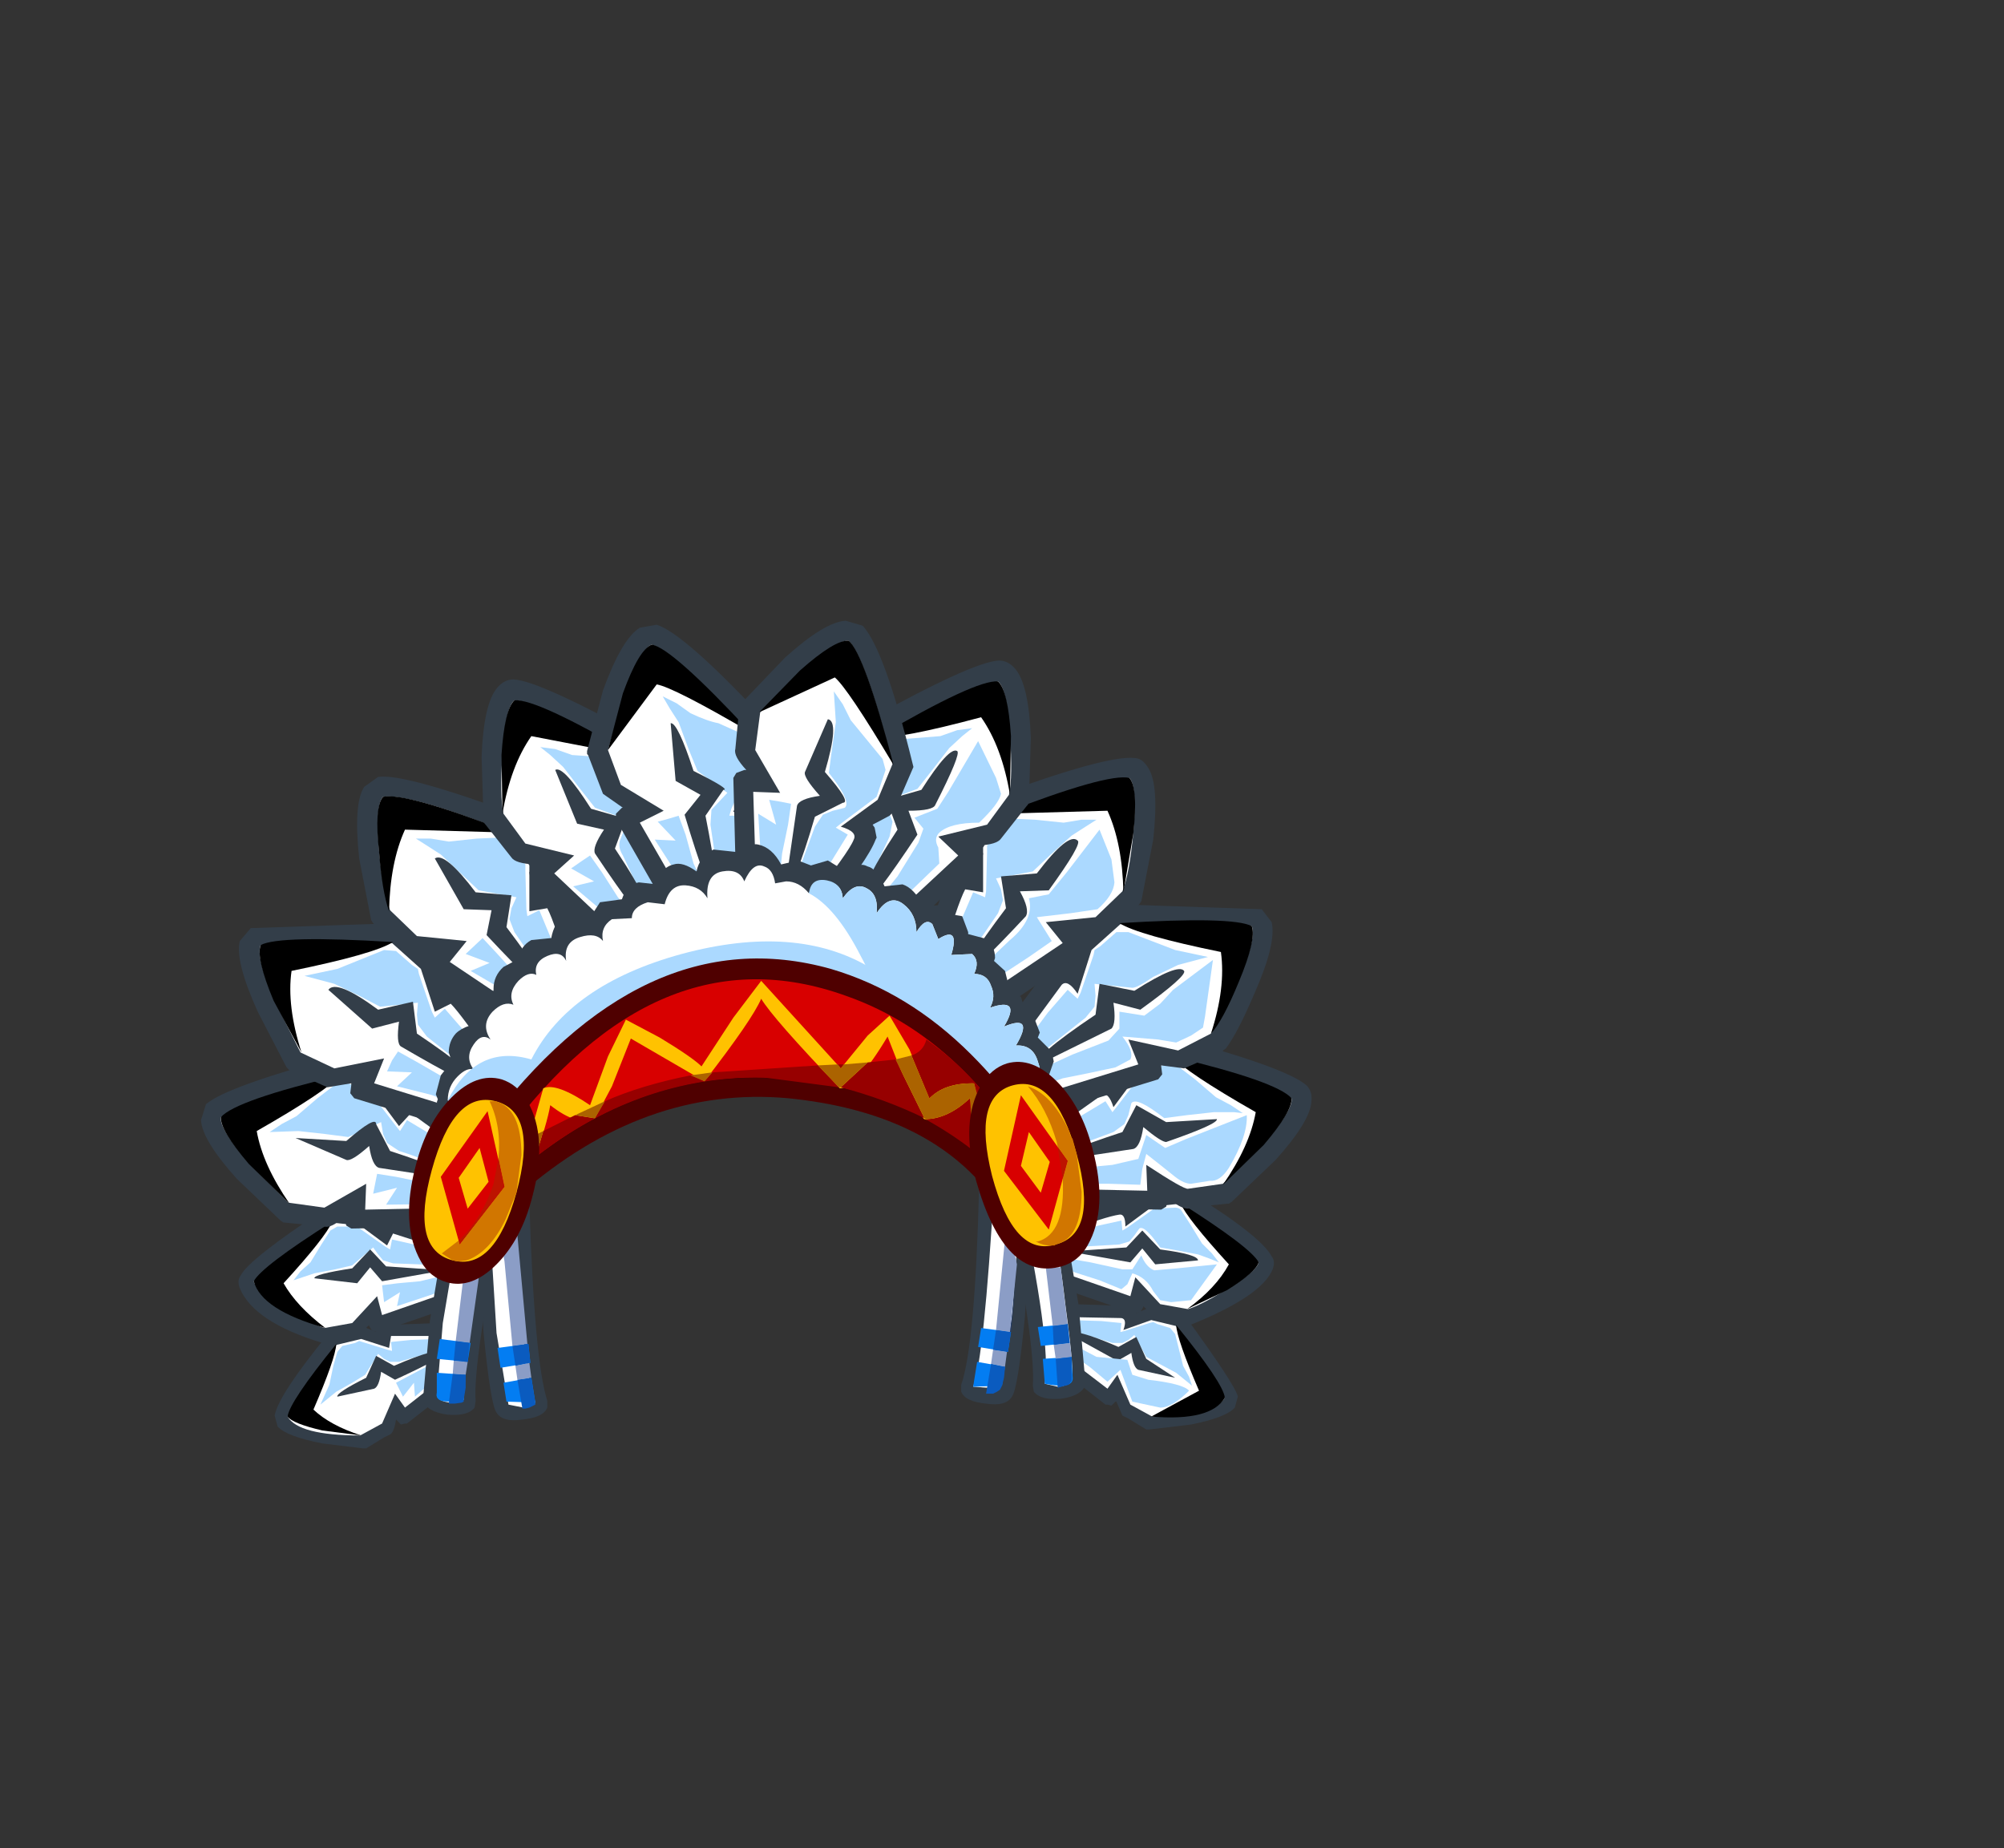 <svg xmlns:xlink="http://www.w3.org/1999/xlink" height="92.9" width="100.7" xmlns="http://www.w3.org/2000/svg"><rect width="100%" height="100%" fill="#333333" stroke="none"/><use height="41.6" transform="translate(10.1 31.2)" width="55.8" xlink:href="#a"/><defs><g id="a" fill-rule="evenodd"><path d="m-16.6 16.75.7.2q.7.6.8 2.2l-.1.3-3 2.35h-.1l-.2.05-.25-.25q-.1.65-.3.75l-.3.15-.9.55h-.15l-2.05-.25q-1.8-.35-2.25-.85l-.15-.55q.2-1.05 2.65-4.05l.1-.1h.1l1.45-.35.2.05.6.25v-.1l.25-.25h.1l2.8-.1" fill="#333e49" transform="translate(28.55 18.55)"/><path d="m-18.8 20.3-.65 1.5-1.1.6q-3.1 0-3.65-.95l2.45-3.6 1.25-.3 1.4.45.1-.6h2.6q.55.15.65 1.6l-2.55 2-.5-.7" fill="#fff" transform="translate(28.55 18.55)"/><path d="m-17 19.75-.8.7-.05-.7-.55.7-.35-.7 2.65-1.4.1.35.1.25-.4.3-.7.5m-2.65-1.45-.65 1.05-.65.4-.8.45-.8.65.45-1 .2-.95.2-.7.25-.3.65-.15.2-.1.15.05 1.3.4.2.05-.05-.45 1-.1 1.3-.05h.25l.1.2.1.25-.15.1v-.05l-2.2.65h-.45l-.3-.15-.3-.25" fill="#abd9ff" transform="translate(28.55 18.55)"/><path d="m-20.5 22.4-1.95-.25q-1.5-.35-1.75-.7.1-.75 2.45-3.65-.05.75-1.15 3.3.85.8 2.4 1.3" transform="translate(28.55 18.55)"/><path d="M-21.7 20.45q-.05-.2 1.45-.95l.5-1.1.9.5q2.3-1 2.5-.65.05.2-2.45 1.35l-.7-.4q-.1.75-.35.85l-1.85.4m1.6-9.2.5.5.05-.1.35-.2h.1q.6.1 3.1.95h-.05l.7.5q.5.85.05 2.65l-.25.25-4.05 1.4h-.1l-.25-.05-.15-.25v-.05l-.65.6-1.55.35-.15-.05Q-25.9 16.7-26.6 15q-.15-.4.05-.65.4-.8 4.25-3.35l.2-.05h.05l1.7.2.25.1" fill="#333e49" transform="translate(28.55 18.55)"/><path d="M-16.1 13.15q.55.45.1 2l-3.45 1.2-.25-.95-1.25 1.35-1.4.25q-.65-.2-1.95-1-1.5-.9-1.6-1.35l3.9-2.95 1.45.15 1.35 1 .3-.6 2.8.9" fill="#fff" transform="translate(28.55 18.55)"/><path d="M-16.1 14.3v.4l-.05.35-2.55.85.15-.7-.8.5-.1-.85.8-.1 1.1-.1 1.45-.35m-.25-.45-2.55-.1-.5-.15-.25-.3-.25-.35-1.05.9-.85.2-1.05.2-.6.2-.45.15.35-.45.5-.45.55-.9.45-.7.35-.2h.8l.25.05.15.1 1.2.85.25.15.1-.5 1.1.25 1.15.35.55.15v.25l.05.3-.25.1v-.1" fill="#abd9ff" transform="translate(28.55 18.55)"/><path d="M-22.3 17q-3.2-.9-3.6-2.35.4-.75 3.95-3-.35.8-2.45 3.1.65 1.15 2.1 2.25" transform="translate(28.55 18.55)"/><path d="M-22.85 14.5q-.05-.2 1.9-.5l.9-.95.8.85 2.9.2-3.1.55-.6-.7-.65.8-2.15-.25m3.5-10.25.25.25.45.8.1-.1.5-.05h.1l3.45 2.4h-.05q.5.35.65.9.3 1.5-1 3.25l-.4.2-5.7.1-.25-.15-.1-.4v-.05q-.65.6-1 .5l-2-.2h-.05l-.15-.1-2.2-2.1q-1.75-1.95-1.8-2.95l.25-.8q1.05-.9 6.65-2.4h.2l2.1.9" fill="#333e49" transform="translate(28.55 18.55)"/><path d="m-19.9 5.1 1.3 1.75.6-.65 3.1 2.25q.5.75-.7 2.5l-4.7.1.05-1.3-2.1 1.2-1.8-.25-2-2q-1.5-1.75-1.4-2.3l5.95-2.1 1.7.8" fill="#fff" transform="translate(28.55 18.55)"/><path d="m-19.8 9.75.1-.5.95.15 1.45.3 1.15.1.75.05-.15.5-.15.4-3.55.05.55-.85-1.2.3.1-.5m-.1-4.4 1.15 1.5.2.25.35-.55 1.25.75 1.3.95q.15.1.6.35l-.05.35-.15.4h-.25v-.1q-2.4-.95-3.1-1.15l-.6-.4-.2-.45-.1-.6-1.65.75-1.15-.15-1.35-.15-1.45.05.6-.4.75-.4 1.05-.9.85-.65q.3-.25.55-.15l1.25.45.15.25" fill="#abd9ff" transform="translate(28.55 18.55)"/><path d="m-24.1 10.75-2.05-2q-1.45-1.7-1.4-2.35.75-.85 6-2.1-.7.8-4.2 2.8.3 1.7 1.65 3.65" transform="translate(28.55 18.55)"/><path d="m-23.8 7.45 2.55.15q1.5-1.3 1.5-.85l.7 1.35q3.5 1.15 3.4 1.45l-3.95-.6q-.35-.1-.5-1.1-.9.8-1.15.7l-2.55-1.1m-2.8-9.9.55-.65 7.35-.25.25.1 1.75 1.55.15.3.2 1 .15-.1.5.1.1.05q1.1 1.1 2.6 3.5V3.1q.35.5.3 1.1-.1 1.5-2 2.9l-.45.1-5.7-1.75-.2-.25.05-.4v-.1l-1.2.2-1.9-.85-.15-.15-1.45-2.8q-1.15-2.55-.9-3.55" fill="#333e49" transform="translate(28.55 18.55)"/><path d="m-25.55-2.25 6.6-.1 1.45 1.3.7 2.15.8-.4q.55.55 2.35 3.2.25.9-1.5 2.25l-4.7-1.45.5-1.25-2.5.5-1.7-.8-1.35-2.7q-.9-2.15-.65-2.7" fill="#fff" transform="translate(28.55 18.55)"/><path d="m-14.9 5.6-.3.3-.75-.2q-.9-.4-1.15-.45l-1.6-.4.75-.7-1.25-.05.25-.55.3-.45.9.5 1.3.75 1.85.8-.3.45M-19.35-2l.6.05.8.7.3.2.05.25.65 1.9.15.3.5-.45 1 1.15 1 1.35.45.55-.2.35-.2.3-.3-.05.05-.1-2.7-2.15-.45-.6-.05-.5.05-.6-1.9.2L-20.6.3l-1.25-.6-1.5-.4 1.65-.35 2.35-.95" fill="#abd9ff" transform="translate(28.55 18.55)"/><path d="M-25.55-2.25q.95-.5 6.65-.15-.95.6-5.1 1.45-.25 1.75.5 4.1l-1.4-2.6q-.9-2.15-.65-2.8" transform="translate(28.55 18.55)"/><path d="M-22.15 0q.4-.55 2.5 1l1.75-.4.2 1.6q3.2 2.15 2.95 2.55-.15.2-3.75-1.9-.25-.15-.1-1.25l-1.35.35-2.2-1.95m1.55-6.6q-.3-2.75.25-3.6l.7-.5q1.3-.2 7.1 1.95l.2.1.05.1 1.2 1.95.05.35-.15.95h.2l.45.2.05.1Q-9.9-4-9-.85V-.9q.25.55-.05 1.15-.5 1.2-2.75 2.15l-.5-.05-4.8-3.25-.1-.1-.1-.3.15-.4.05-.05-1.2-.15-1.6-1.45-.1-.15-.6-3.1" fill="#333e49" transform="translate(28.55 18.55)"/><path d="m-13.05-7.9 1 1.65v2.3l.9-.15q.4.75 1.25 3.75 0 .95-2.05 1.7l-4.1-2.75.85-1.05-2.5-.25-1.35-1.3q-.35-.85-.55-2.95-.2-2.35.2-2.75 1.25-.2 6.35 1.8" fill="#fff" transform="translate(28.55 18.55)"/><path d="m-12.7-.75.95.8.6.5-.45.35-.35.2-1.6-1.2L-15-.95l.95-.4-1.2-.45.85-.8.7.75 1 1.1m-.85-6.9.5.2.6.9.2.25v.3l.05 1.95.05.35.6-.3.6 1.45.6 1.55.25.7-.25.25-.35.25-.2-.2.05-.05-1.95-2.85-.25-.65.1-.55.25-.55-1.9-.35-1.9-1.8-.7-.45-.55-.35h.75l.9.15 1.4-.15 1.15-.05" fill="#abd9ff" transform="translate(28.55 18.55)"/><path d="M-19.1-3.95q-.35-1-.5-2.95-.25-2.3.2-2.8 1.1-.25 6.4 1.8l-5.3-.15q-.75 1.65-.8 4.1" transform="translate(28.55 18.55)"/><path d="M-16.8-6.6q.5-.35 2.05 1.7l1.8.15-.25 1.6Q-10.9-.1-11.15.1q-.2.2-3.05-2.85l.25-1.25-1.4-.05-1.45-2.55m3.15-8.6q.35-.4.8-.4 1.3.05 6.7 3.05l.15.2.05.05.85 2.15v.3l-.3 1h.2l.4.25.05.15q.5 1.2.8 4.25.15.6-.2 1.1-.75 1.25-3.1 1.7l-.45-.1-4.3-4.1-.05-.3.2-.35.05-.05q-.95-.05-1.15-.35l-1.3-1.65-.05-.05-.05-.15-.1-3.2q.1-2.7.8-3.5" fill="#333e49" transform="translate(28.55 18.55)"/><path d="m-12.25-7.35-1.1-1.5q-.2-.9-.05-3 .15-2.35.6-2.7 1.25.05 6 2.8l.7 1.8-.35 2.25h.9q.35.95.65 3.9-.15.9-2.3 1.35l-3.6-3.4 1-.9-2.45-.6" fill="#fff" transform="translate(28.55 18.55)"/><path d="m-9-6.75.6.85.8 1.25.8.95.5.6-.45.25-.4.15-1.4-1.4-1.3-1.1 1.05-.25-1.15-.65.5-.35.45-.3m-1.75-5.35.85.3 1.45.1 1.1.1q.3 0 .5.3l.45 1 .15.25q.05.1-.05.3l-.3 1.95v.35l.65-.2.4 1.5.45 2.35-.3.2q-.25.25-.35.2l-.2-.2.05-.05-1.45-3.1q-.25-.4-.15-.75l.2-.5.3-.5-1.75-.65-.75-.95-.85-1.1-.65-.6-.5-.4.75.1" fill="#abd9ff" transform="translate(28.55 18.55)"/><path d="m-13.4-8.85-.05-2.95q.15-2.3.65-2.75 1.1-.1 6.05 2.8l-5.2-1q-1.05 1.5-1.45 3.9" transform="translate(28.55 18.55)"/><path d="M-10.75-11.05q.4-.25 1.8 1.95l1.75.5-.55 1.5q2.2 3.3 1.55 3.55-.25.15-2.55-3.3-.15-.3.45-1.2l-1.35-.3-1.1-2.7m31.5 27.35h.05l.1.1q2.55 3.5 2.65 4.05l-.15.55q-.45.5-2.2.85l-2.1.25h-.15l-.9-.55-.3-.15-.3-.7h-.05l-.2.2-.2-.05h-.1l-3-2.35-.1-.3.75-2.2.7-.2h.05l2.85.1h.05l.25.25v.1l.6-.25.2-.05 1.5.35" fill="#333e49" transform="translate(28.55 18.55)"/><path d="M22.9 20.5q-.55.95-3.65.95l-1.1-.6-.65-1.5-.5.7-2.55-1.95.65-1.65 2.6.05q.3.05.1.6l1.4-.5 1.25.3 2.45 3.6" fill="#fff" transform="translate(28.55 18.55)"/><path d="m20.4 17.3.4 1.6.3.55.15.45-.8-.65-1.5-.8-.6-1.1-.3.25-.3.15h-.5l-2.15-.65v.05l-.15-.1.05-.25.15-.2 1.55.05 1 .1-.05.45.2-.05 1.25-.4.2-.05.2.1.65.2.25.3" fill="#abd9ff" transform="translate(28.55 18.55)"/><path d="m19.2 21.45 2.4-1.3q-1.1-2.55-1.15-3.3 2.35 2.9 2.45 3.65-.7 1.2-3.7.95" transform="translate(28.55 18.55)"/><path d="m20.4 19.5-1.85-.4q-.25-.1-.35-.85l-.7.4-2.45-1.35q.2-.35 2.5.65l.9-.5.5 1.1 1.45.95" fill="#333e49" transform="translate(28.55 18.55)"/><path d="m15.4 17.9 1.05.55 1.55.15.25.75.8.25q1.75.2 2.05.55-.85.85-1.45.85l-1.4-.3-.6-1.6-.65.6-.9-.75-1.5-1.05.15-.3.65.3" fill="#abd9ff" transform="translate(28.55 18.55)"/><path d="M25.25 13.4q.2.25.05.65-.55 1.35-4.15 2.8h-.2l-1.5-.3-.65-.65v.05l-.15.25-.25.05h-.1l-4.05-1.4-.25-.25q-.45-1.8.05-2.65.2-.35.7-.5h-.05l3.1-.95h.1l.35.2.05.1.55-.5.2-.1 1.7-.2h.05l.15.05q3.75 2.3 4.3 3.35" fill="#333e49" transform="translate(28.55 18.55)"/><path d="M23 15.05q-1.3.8-1.95 1l-1.4-.25-1.25-1.35-.25.95-3.45-1.2.1-2q2.1-.8 2.8-.9.3-.05.3.6l1.35-1 1.4-.15 3.95 2.95q-.1.45-1.6 1.35" fill="#fff" transform="translate(28.55 18.55)"/><path d="m22.25 13.25.35.45-.5-.2-.55-.2-1.05-.2-.85-.15q-.8-1.15-1.05-.95l-.25.35-.25.3-.5.15-2.55.15V13l-.25-.05v-.35l.05-.25.5-.15 1.2-.35 1.15-.25.05.5.25-.15 1.2-.85.15-.1 1.05-.05q.25 0 .35.2l.45.7.55.9.5.5" fill="#abd9ff" transform="translate(28.55 18.55)"/><path d="M21 16.05q1.45-1.05 2.1-2.25-2.1-2.3-2.45-3.1 3.55 2.25 3.95 3-.15.5-1.6 1.4l-2 .95" transform="translate(28.55 18.55)"/><path d="m21.55 13.6-2.15.2-.65-.8-.6.7-3.1-.55 2.9-.2.8-.85.9.95q1.9.25 1.9.55" fill="#333e49" transform="translate(28.55 18.55)"/><path d="m22.5 13.8-1.3 1.8-1 .1-.55-.1-.35-.45q-.35-.7-1.05-.9l-.25.55-.3.25-1.1-.45-1.25-.4q-.35-.15-.35-.7l1.15.2 1.6.35h.5l.45-.7q.25.6.65.75l1.15-.1 2-.2" fill="#abd9ff" transform="translate(28.55 18.55)"/><path d="M20.35 2.4q5.6 1.5 6.65 2.4.3.3.25.8-.05 1-1.8 2.95l-2.2 2.1-.15.1h-.05l-1.55.15-.45.1q-.4 0-1-.55v.05l-.1.4-.25.15-5.7-.1-.4-.2Q12.3 9 12.6 7.5q.15-.6.65-.9l-.05.05q2.3-1.9 3.45-2.4l.1-.05.5.05.1.15.45-.85.25-.25 2.1-.9h.2" fill="#333e49" transform="translate(28.55 18.55)"/><path d="M26.25 5.45q.1.55-1.4 2.3l-2.05 2-1.75.25q-.2.05-2.1-1.2l.05 1.3-4.7-.1-.55-.95q-.45-1.1-.15-1.55l3.1-2.2q.35-.2.6.6l1.3-1.75 1.7-.75 5.95 2.05" fill="#fff" transform="translate(28.55 18.55)"/><path d="m20.55 3.85.85.65 1.05.9.75.4.6.4-.45-.05h-1L21 6.3l-1.15.15q-1.4-1.1-1.65-.75l-.15.6-.2.45-.55.4-3.1 1.15v.1h-.3l-.1-.4-.05-.35.6-.35 1.3-.95 1.25-.75.35.55.2-.25 1.15-1.5.15-.2L20 3.7l.55.15" fill="#abd9ff" transform="translate(28.55 18.55)"/><path d="M22.8 9.8q1.35-1.95 1.65-3.65-3.5-2-4.2-2.8 5.25 1.25 6 2.1.05.65-1.4 2.35l-2.05 2" transform="translate(28.55 18.55)"/><path d="M22.5 6.5q.05.25-2.55 1.15-.25 0-1.15-.75-.15 1-.5 1.1l-3.95.6q-.1-.3 3.4-1.45l.7-1.35 1.5.85 2.55-.15" fill="#333e49" transform="translate(28.55 18.55)"/><path d="m22.15 9.6-.95.15q-.35 0-.8-.35l-.75-.6-.7-.55-.2.75-.1.8-1.55-.05h-1.15l-1.05-.2h-.5l-.15-.75.1.1 1.3.05 1.6-.15 1.3-.3.4-1.2.95.65 1.05-.45L24 6.3q.05 1.05-.9 2.65-.45.7-.95.65" fill="#abd9ff" transform="translate(28.55 18.55)"/><path d="m15.4-2.65 1.75-1.55.25-.1 7.35.25.5.65q.25 1.05-.85 3.55-.85 2-1.45 2.8l-.15.1v.05l-1.95.85-1.15-.15v.05l.05.4-.2.25-5.7 1.75-.45-.1q-1.9-1.4-2-2.9-.1-.6.25-1.05 1.7-2.55 2.65-3.5l.1-.05.5-.1.15.1.2-1 .15-.3" fill="#333e49" transform="translate(28.55 18.55)"/><path d="m23.6-.5-1.4 2.7-1.65.85-2.5-.55.5 1.25-4.7 1.45-.85-.8q-.8-.9-.65-1.45l2.35-3.2q.3-.3.8.45l.7-2.2 1.45-1.3 6.6.1q.25.55-.65 2.7" fill="#fff" transform="translate(28.55 18.55)"/><path d="M19.3-.65q-.8.55-1.05.55l-1.9-.2.05.6-.05.55-.45.55-2.7 2.15.05.1-.3.05-.2-.3-.2-.35.45-.55 1-1.35L15 0l.5.45.15-.3.65-1.9.05-.25.3-.2.8-.7h.6l2.35.9 1.65.35-1.5.4-1.25.6" fill="#abd9ff" transform="translate(28.55 18.55)"/><path d="M23.6-.4q-.8 1.95-1.4 2.6.75-2.3.5-4.1-4.15-.85-5.1-1.45 5.7-.35 6.65.15.25.65-.65 2.8" transform="translate(28.55 18.55)"/><path d="M18.65 1 17.3.65q.15 1.05-.1 1.3L13.45 3.8q-.25-.4 2.95-2.55l.2-1.55 1.75.35q2.2-1.4 2.5-1Q21-.7 18.65 1" fill="#333e49" transform="translate(28.55 18.55)"/><path d="m20.45 2.65-.9-.15-1.8-.15q.6.75.4 1.15l-.75.4-1.4.3-1.25.25-.7.25q-.35 0-.65-.7l.1.05 1.75-.8 1.8-.7.55-.6V1.1l1.25.2.8-.6.65-.7 2-1.5-.4 2.85-.1.55-.6.4-.75.35" fill="#abd9ff" transform="translate(28.55 18.55)"/><path d="M7.75-.7q-.3-.6-.05-1.15v.05q.95-3.25 1.5-4.1l.05-.15.45-.2.2.05-.15-1 .05-.35L11-9.5l.05-.1.2-.1q5.7-2.1 7.1-1.95.4 0 .7.5.55.85.25 3.6l-.6 3.1-.1.15L17-2.85l-1.2.15.05.05.15.4-.1.3-.1.1L11 1.4l-.5.05Q8.25.5 7.75-.7" fill="#333e49" transform="translate(28.55 18.55)"/><path d="m9.85-5.05.9.15v-2.25l1-1.7 6.35-1.8q.4.4.2 2.75-.2 2.1-.55 2.95l-1.35 1.3-2.5.25.85 1.05L10.65.4Q8.6-.35 8.6-1.3q.85-3 1.25-3.75" fill="#fff" transform="translate(28.55 18.55)"/><path d="m9.55-1 .05.1q-.1.15-.25.15L9.05-1l-.25-.25.25-.7.6-1.55.6-1.4.6.25.05-.3.05-2v-.3l.2-.25.6-.9.5-.2 1.1.05 1.45.15.9-.15h.75l-.55.35-.7.45-1.05.95-.9.85-1.85.35.25.55.1.55-.25.65L9.55-1" fill="#abd9ff" transform="translate(28.55 18.55)"/><path d="M17.8-4.9Q17.75-7.35 17-9l-5.3.15q5.3-2.05 6.4-1.8.45.5.2 2.8l-.5 2.95" transform="translate(28.55 18.55)"/><path d="M15.5-7.5q.25.15-1.45 2.5l-1.45.05q.5.9.3 1.25Q10.05-.65 9.85-.8q-.25-.25 2.05-3.3l-.25-1.6 1.8-.15q1.6-2.1 2.05-1.65" fill="#333e49" transform="translate(28.55 18.55)"/><path d="m17.2-6.55.15 1.15q-.05.65-.85 1.35l-1.35.2-1.7.2.75 1.2-1.15.8-1.6 1.05-.95.6-.55-.35.45-.55-.2.2 1.9-1.8q1.25-1.05.95-2.1l1-.2.9-1.1 1.65-2.15.6 1.5" fill="#abd9ff" transform="translate(28.55 18.55)"/><path d="M12.35-16.15q.7.8.8 3.5l-.1 3.2-.05.15-.05.05-1.3 1.65q-.2.3-1.15.35l.05.05.2.35-.05.3-4.3 4.1-.45.1q-2.35-.45-3.1-1.7-.35-.5-.2-1.1.3-3.05.8-4.25l.05-.15.4-.25h.2l-.3-.95v-.35l.85-2.15.05-.05.15-.2q5.4-3 6.7-3.05.45 0 .8.4" fill="#333e49" transform="translate(28.55 18.55)"/><path d="M12.1-12.8q.15 2.1-.05 3l-1.1 1.5-2.45.6 1 .95L5.9-3.4q-2.15-.4-2.3-1.35.3-2.95.65-3.9h.9L4.8-10.9l.7-1.8 6-2.8q.45.35.6 2.7" fill="#fff" transform="translate(28.55 18.55)"/><path d="m8.6-12.75.85-.3.75-.1-.5.4-.65.6-.85 1.1-.75.95-1.75.65.3.5.2.5-.15.75L4.6-4.6l.05.05-.2.2-.35-.2-.3-.2.15-.7.3-1.65.4-1.5.65.2v-.35L5-10.7l-.05-.25.6-1.3.5-.3 2.55-.2" fill="#abd9ff" transform="translate(28.55 18.55)"/><path d="M12.1-9.8q-.4-2.4-1.45-3.9-4.1 1.1-5.2 1 4.95-2.9 6.05-2.8.5.45.65 2.75L12.1-9.8" transform="translate(28.55 18.55)"/><path d="M9.45-12q.2.15-1.1 2.7Q8.25-9 7-9l.45 1.2Q5.15-4.35 4.9-4.45q-.6-.35 1.55-3.6l-.55-1.5 1.75-.5q1.4-2.2 1.8-1.95" fill="#333e49" transform="translate(28.55 18.55)"/><path d="m10-11.65.5-.85.9 1.85.25.8q-.1.5-1.1 1.45-1.45 0-2 .5-.3.3-.05.75l.05.8L7.15-5l-1.4 1.3-.65-.5.25-.15 1.1-1.35L7.5-7.4l.25-.7-.45-.55 1.15-.45.55-.85 1-1.7" fill="#abd9ff" transform="translate(28.55 18.55)"/><path d="m0-13.2.2 2.3-.1.3-.55.85.15.05.35.4v.1Q.15-8-.4-4.85v-.05q-.1.65-.5 1.05-1.35 1.15-3.5.7-.25 0-.35-.25L-7.7-8.55v-.3l.3-.3h.05l-1-.7-.75-1.95-.05-.05V-12l.8-3.05q.95-2.6 1.85-3.15l.85-.15q1.4.45 5.5 4.85l.15.3" fill="#333e49" transform="translate(28.55 18.55)"/><path d="M-7.25-14.95q.8-2.2 1.35-2.4 1.2.4 4.9 4.4L-.85-11l-.95 2.05.85.25q.1.9-.5 3.95-.4.8-2.6.6L-6.5-8.4l1.2-.6-2.15-1.3-.65-1.75.85-2.9" fill="#fff" transform="translate(28.55 18.55)"/><path d="m-3.8-6.35.85 1.85-.55.1-.45.05-.9-1.8-.9-1.4 1.05.05-.9-.95.55-.15.5-.15.35.95.4 1.45m2.65-6.15.2 1.35-.1.25-.85 1.8-.1.35h.65L-1.4-7.2l-.2 1.65-.05.7-.35.15-.4.1-.15-.3h.1l-.5-3.4.05-.75.8-.85-1.5-1.1-.45-1.1-.5-1.35-.45-.7-.35-.6.7.35.7.5q.85.4 1.4.5l1 .45.4.45" fill="#abd9ff" transform="translate(28.55 18.55)"/><path d="m-8.1-12.05.75-2.85q.8-2.2 1.45-2.45 1 .15 4.95 4.4-3.85-2.25-4.7-2.4l-2.45 3.3" transform="translate(28.55 18.55)"/><path d="M-4.95-13.4q.35-.05 1.15 2.4 1.9.95 1.5.95l-.9 1.3q.75 3.8.45 3.85-.3.1-1.5-3.9l.8-1-1.25-.7-.25-2.9M.8-16.7q2-1.8 3.05-1.85l.85.25q1.1 1.2 2.5 6.9l.05.2L6.3-9l-.25.25-.85.45.1.15.1.5-.05.1q-.4 1.05-2.5 3.6L2.9-4l-.95.7q-.8.2-2.1-.35L-1.4-4.3l-.25-.4-.15-5.95.15-.25.4-.15h.1q-.65-.7-.55-1.05l.2-2.1v-.05l.1-.15 2.2-2.3" fill="#333e49" transform="translate(28.55 18.55)"/><path d="M4-17.55q.85.9 2.2 6.2l-.75 1.8L3.6-8.2q.85.25.65.65-.25.65-2.3 3.2L.35-4.5l-1-.55-.15-4.9 1.35.05-1.25-2.15.25-1.9 2.1-2.1q1.8-1.55 2.35-1.5" fill="#fff" transform="translate(28.55 18.55)"/><path d="m.65-6.85-.2 2-.5-.15-.4-.2v-2l-.1-1.65.9.55L0-9.55l.6.1.5.1L.95-8.3l-.3 1.45M3.25-15l.45.65.4.8 1.6 1.95.15.55L5.4-9.7l-.2.15-1.6 1.2-.25.2.6.35-.8 1.3-.95 1.4-.4.6-.35-.05-.4-.1v-.3h.05L2.3-8.2l.4-.6.5-.2.6-.15q.35-.3-.8-1.75l.15-1.15.2-1.4-.1-1.55" fill="#abd9ff" transform="translate(28.55 18.55)"/><path d="M1.55-16.05Q3.3-17.6 4-17.55q.8.7 2.25 6.25-2.3-3.85-2.95-4.4l-3.8 1.75 2.05-2.1" transform="translate(28.55 18.55)"/><path d="M2.95-13.6q.6.1-.15 2.65 1.35 1.55.9 1.55l-1.4.7Q1.2-4.95.8-5.1l.6-4.15q.1-.35 1.15-.5-.85-.95-.75-1.2l1.15-2.65" fill="#333e49" transform="translate(28.55 18.55)"/><path d="m.6-6.3.85-.2.65.25.85-.25.9.55q.65-.5 1.1-.25.45.1.85 1l.9-.1q.6.2 1.05 1.1l.75-.05.6.45.6.1.3.8v.1l.95.25q.4.4.4.95l-.05.15.55.5.2.8-.05.2.65.3.2.65-.1.2.6.3.25.65-.1.25.7.7.1.5-.4 1.15.3.75-.15.6q-.5.85-1.3.55l-.45-.25Q-1-1.65-11.5 6.6q-.15.5-.6.7-1.4.55-4.35-1.2l-.25-.45.05-.15-.1-.25.25-.95.55-.7-.15-.45q0-.55.35-.95.25-.25.7-.4l-.1-.3.3-.85q.3-.4 1-.6v-.1q0-.65.5-1.1l.75-.4q.1-.65.65-.95l1-.1q.15-.8.6-1l1.3.05.55-.85 1.1-.15q.25-.75.85-.85l.9.1q.2-.85.85-1 .45-.15 1.15.35.15-.75.85-1.1l1.4.15q.45-.5.85-.4.7.15 1.15 1" fill="#333e49" transform="translate(28.55 18.55)"/><path d="M-10.2-1.45q-.15-.95.7-1.2.8-.25 1.15.2-.15-.7.45-1.1l1-.05q0-.55.8-.8l.85.1q.25-1 1.05-.95.75.05 1.1.65-.1-1.2.75-1.35.85-.15 1.1.5.45-1 1-.75.45.15.55.85l.55-.1q.65 0 1.15.6.25-.65.95-.55.7.05.75.8.6-.85 1.2-.5.6.3.5 1.25.65-1 1.35-.45.65.5.65 1.4.45-.75.8-.4l.3.75q1.1-.7.65.8l1.05-.05q.4.35.1 1 .65 0 .85.6.25.55-.05 1.1 1.6-.55.7.95 1.55-.65.6.95.85-.05 1.1.8.3.8-.25 1.2.55.35.4.95-.2.6-.7.45-3.6-2.45-8.25-3.55Q-4.5.4-11.85 6.25l-3.8-.1-.5-.6q0-.7.5-1.2.45-.45.8-.35-.45-.6 0-1.25.4-.6.85-.25-.5-.75.1-1.4.55-.55 1.05-.35-.3-.6.25-1.2.5-.5.9-.3-.15-.65.55-.95.7-.3.95.25" fill="#fff" transform="translate(28.55 18.55)"/><path d="M4.6-1.7Q3.35-4.15 2-4.85q.1-.8.9-.65.75.15.8.9.6-.85 1.2-.5.6.3.5 1.25.65-1 1.35-.45.65.5.65 1.4.45-.75.8-.4l.3.75q1.1-.7.65.8l1.05-.05q.4.35.1 1 .65 0 .85.6.25.55-.05 1.1 1.6-.55.7.95 1.55-.65.6.95.85-.05 1.1.8.3.8-.25 1.2.55.35.4.95-.2.6-.7.45Q9.9 4.15 5.9 2.95v-.3Q5.85.6 4.6-1.7" fill="#abd9ff" transform="translate(28.55 18.55)"/><path d="M-4.4-1.8q5.75-1.55 9.5.7.85 1.05.9 1.9l-.1 2.15Q-4 .05-11.85 6.25l-3.8-.1-.5-.6q1.45-2.85 4.2-2.05 1.9-3.75 7.55-5.3" fill="#abd9ff" transform="translate(28.55 18.55)"/><path d="m13.1 8.25-1.15 2.05-.4.25q-.2 0-.4-.2-3.2-4.2-10.2-4.9-7.2-.65-13.5 4.85l-.4.15-.35-.3-1.1-2.6.05-.5q8-10.75 17.45-8.1Q7 .1 10.15 3.25 13 6.1 13.15 8l-.05.25" fill="#4f0000" transform="translate(28.55 18.55)"/><path d="M-13.35 7.45Q-5.6-3.1 3.85.3q3.3 1.15 5.95 3.8 2.3 2.3 2.4 3.75l-.65 1.5Q8.7 5.7 2.3 4.65q-8.15-1.35-14.95 4.5l-.7-1.7" fill="#d80000" transform="translate(28.55 18.55)"/><path d="m10.3 4.7.85 4.2q0 .4-.35.4-.4 0-.4-.4l-.3-3.45Q8.65 6.8 7.8 6.5q-.1 0-.85-1.6l-1-2.55q-1.55 2.6-2.4 2.6Q.2 1.45-.4.45-.85 1.5-3.25 4.6l-3.7-2.15-.95 2.4-.85 1.6Q-9.6 6.9-11 5.8q-.15.9-.85 2.9 0 .4-.25.35-.4 0-.3-.4l1.05-3.7q.65-.3 2.35.85l.9-2.45.9-1.85 1.7.9q1.65 1 2.1 1.45l1.6-2.45L-.4-.45l4 4.4L4.95 2.3l1.1-1 1 1.7 1 2.45q1.2-1.1 2.25-.75" fill="#ffc200" transform="translate(28.55 18.55)"/><path d="M10.15 8q-1.05-.8-2.3-1.5 1.1 0 2.25-1.05l.05.95V8m.05-3.3q-1.4 0-2.15.75l-.9-2.15q.6-.2.75-.8 1.5 1.05 2.7 2.45l-.15.3-.15-.55h-.1m-6.7.2-3.8-.5h-.65q-5.75.15-10.65 3.9v-.35l.25-.85 1.6-.8.95.15h.05l.5-.85q1.8-.8 4.3-1.3l.7.3.4-.45 5.3-.35L3.5 4.9m-.05-1.15h.3l-.15.2-.15-.2m1.5-.1 1.4-.15L7.8 6.45Q5.85 5.5 3.6 4.9l1.35-1.25" fill="#970000" transform="translate(28.55 18.55)"/><path d="m10.45 5.25-.3 1.15-.05-.95Q8.95 6.5 7.85 6.5l-.05-.05L6.35 3.5l.8-.2.9 2.15q.75-.75 2.15-.75h.1l.15.55m-6.7-1.5 1.2-.1L3.6 4.9h-.1L2.45 3.8l1-.05.15.2.15-.2M-8.8 6.45l-.95-.15 1.5-.7-.5.85h-.05m5.55-1.85-.7-.3 1.1-.15-.4.45m-8.4 2.65.3-.15-.25.85-.05-.7" fill="#ab6300" transform="translate(28.55 18.55)"/><path d="m-12.15 20.75.05.25v-.25h-.05m-1.8-10.15q.55-.55 1.5-.4.4.1.4.5.25 7.95.9 9.95V21q-.2.5-1.25.6-1 .15-1.3-.35-.3-.4-.65-4l-.3-4.8q0-1.25.7-1.85" fill="#333e49" transform="translate(28.55 18.55)"/><path d="M-12.75 10.75q.25 7.9 1 10l-.6.25-.75-.15-.6-3.6-.3-4.85v-.9q.2-.9 1.25-.75" fill="#fff" transform="translate(28.55 18.55)"/><path d="m-13.35 19.75 1.4-.25.2 1.25-1.45-.05-.15-.95m-.15-.75-.15-1 1.55-.2.1.95-1.5.25" fill="#037df2" transform="translate(28.55 18.55)"/><path d="m-12.65 19.6-.1-.7.7-.15.1.75-.7.1" fill="#8b9dc6" transform="translate(28.55 18.55)"/><path d="m-12.4 21.05-.25-1.45.7-.1.2 1.25v.1l-.3.15-.2.05h-.15" fill="#0a5bbf" transform="translate(28.55 18.55)"/><path d="m-13.3 13.65-.05-.3.7-1 .5 5.45-.75.1-.4-4.25" fill="#8b9dc6" transform="translate(28.55 18.55)"/><path d="m-12.75 18.9-.15-1 .75-.1h.05l.1.95h-.05l-.7.15" fill="#0a5bbf" transform="translate(28.55 18.55)"/><path d="m-15.1 10.25 1.5-.05q.4.15.3.55-1.6 8.05-1.45 9.9l-.05.35q-.35.45-1.4.35-1-.15-1.2-.7l.35-4 .8-4.75 1.15-1.65" fill="#333e49" transform="translate(28.55 18.55)"/><path d="M-14 10.7q-1.7 7.85-1.35 9.9l-.65.15q-.6-.05-.7-.35l.3-3.65.8-4.75.2-.9q.45-.8 1.4-.4" fill="#fff" transform="translate(28.55 18.55)"/><path d="m-16.7 19.25 1.45.1-.1 1.25q-1.5.3-1.35-.35v-1m0-.7.15-1 1.55.2-.15.95-1.55-.15" fill="#037df2" transform="translate(28.55 18.55)"/><path d="m-15.25 19.35-.65-.05.05-.65.7.05-.1.65" fill="#8b9dc6" transform="translate(28.55 18.55)"/><path d="m-15.25 20-.1.6v.1l-.1.05-.35.05h-.3l.2-1.5.65.05V20" fill="#0a5bbf" transform="translate(28.55 18.55)"/><path d="m-15.05 17.75-.7-.1.35-2.9.8-.3v.1l-.45 3.2" fill="#8b9dc6" transform="translate(28.55 18.55)"/><path d="m-15.15 18.7-.7-.05.1-1 .7.1-.1.95" fill="#0a5bbf" transform="translate(28.55 18.55)"/><path d="M-17.75 8.8q.55-2.15 1.8-3.4t2.5-.9q.8.25 1.3 1.1 1.05 1.8.25 4.8-.55 2.15-1.8 3.4t-2.5.9q-.85-.25-1.3-1.05-1.05-1.85-.25-4.85" fill="#4f0000" transform="translate(28.55 18.55)"/><path d="M-12.7 10.2q-1.1 3.95-3.2 3.4-2.15-.55-1.05-4.55 1.1-4 3.2-3.45 2.15.55 1.05 4.6" fill="#ffc200" transform="translate(28.55 18.55)"/><path d="m-13.3 9.9-2.25 2.9-.95-3.4 2.35-3.3.85 3.8" fill="#d80000" transform="translate(28.55 18.55)"/><path d="M-14.1 9.65-15.15 11l-.45-1.55 1.05-1.5.45 1.7" fill="#ffc200" transform="translate(28.55 18.55)"/><path d="M-13.75 5.6q1.3.35 1.3 2.7l-.25 1.9-.55 1.35q-.8 1.65-1.95 2.05l-.4.05-.3-.05-.55-.35.85-.65.05.2 2.25-2.9-.3-1.45q.15-1.6-.45-2.85h.3" fill="#d17600" transform="translate(28.55 18.55)"/><path d="m-15.55 12.8-.05-.2q1.15-1.05 1.75-2.85l.25-1.3.3 1.45-2.25 2.9" fill="#bd1300" transform="translate(28.55 18.55)"/><path d="M12.45 9.8q.75.65.7 1.85l-.3 4.8q-.35 3.6-.65 4-.3.5-1.3.35-1.05-.1-1.25-.6v-.35q.7-2 .9-9.95 0-.4.45-.5.95-.1 1.45.4" fill="#333e49" transform="translate(28.55 18.55)"/><path d="m12.55 11.6-.35 4.85-.6 3.6-1.35-.1q.55-1.45 1.05-10 1.65-.25 1.25 1.65" fill="#fff" transform="translate(28.55 18.55)"/><path d="m11.85 18.95-.15.95-1.45.05.2-1.25 1.4.25m.15-.75-1.5-.25.15-.95 1.5.2-.15 1" fill="#037df2" transform="translate(28.55 18.55)"/><path d="m12.4 14.7-.25 2.5h-.05l.3-2.5" fill="#233b69" transform="translate(28.55 18.55)"/><path d="m11.4 17.1.45-4.55.45.55.15.7-.35 3.4-.7-.1m.55 1.1-.1.75-.7-.15.1-.7.7.1" fill="#8b9dc6" transform="translate(28.55 18.55)"/><path d="m11.85 19-.05.5-.1.4-.1.2-.15.1-.2.1h-.35l.25-1.5.7.15V19m.15-.8h-.05l-.7-.1.15-1 .7.1h.05l-.15 1" fill="#0a5bbf" transform="translate(28.55 18.55)"/><path d="m12.1 9.4 1.5.05q.85.45 1.15 1.65l.8 4.75.35 4q-.2.55-1.2.7-1.05.1-1.4-.35l-.05-.3q.15-2.1-1.45-9.9-.1-.45.3-.6" fill="#333e49" transform="translate(28.55 18.55)"/><path d="M12.5 9.9q1.55-.65 1.6 1.3.4 1.3.8 4.75.45 3.3.3 3.65-.1.3-.7.35l-.65-.15q.35-2.05-1.35-9.9" fill="#fff" transform="translate(28.55 18.55)"/><path d="m15.2 18.45.05 1q.1.65-1.4.35l-.1-1.25 1.45-.1m-.1-.7-1.45.15-.15-.95 1.5-.15.1.95" fill="#037df2" transform="translate(28.55 18.55)"/><path d="m14.3 17.85.8-.1-.1-.95-.75.1-.35-2.95h.75l.55 4.5-.8.1-.1-.7" fill="#8b9dc6" transform="translate(28.55 18.55)"/><path d="m14.5 20-.1-1.45.8-.1v1.2l-.15.2-.55.15m-.2-2.15-.05-.95.75-.1.1.95-.8.1" fill="#0a5bbf" transform="translate(28.55 18.55)"/><path d="M11.95 3.7q1.25-.35 2.5.9t1.8 3.4q.8 3-.25 4.85-.45.8-1.3 1.05-2.85.8-4.3-4.3-.8-3 .25-4.8.5-.85 1.3-1.1" fill="#4f0000" transform="translate(28.55 18.55)"/><path d="M12.25 4.8q2.1-.55 3.2 3.45T14.4 12.8q-2.1.65-3.2-3.45-1-4 1.05-4.55" fill="#ffc200" transform="translate(28.55 18.55)"/><path d="M12.65 5.3 15 8.6l-.95 3.45L11.8 9.1l.85-3.8" fill="#d80000" transform="translate(28.55 18.55)"/><path d="m12.65 8.85.4-1.7 1.05 1.5-.45 1.55-1-1.35" fill="#ffc200" transform="translate(28.55 18.55)"/><path d="m15 8.6-.5-.7-.05-.25q-.5-1.7-1.45-2.8 1.2.4 2.05 2.2l.05.1v.05l.05.15.1.15.2.75.25 1.9q0 2.35-1.3 2.65l-.05.05h-.25q-.35 0-.7-.2h.1q1.4-.4 1.25-3.15l.25-.9" fill="#d17600" transform="translate(28.55 18.55)"/><path d="m14.75 9.5-.25-1.6.5.7-.25.9" fill="#bd1300" transform="translate(28.55 18.55)"/></g></defs></svg>